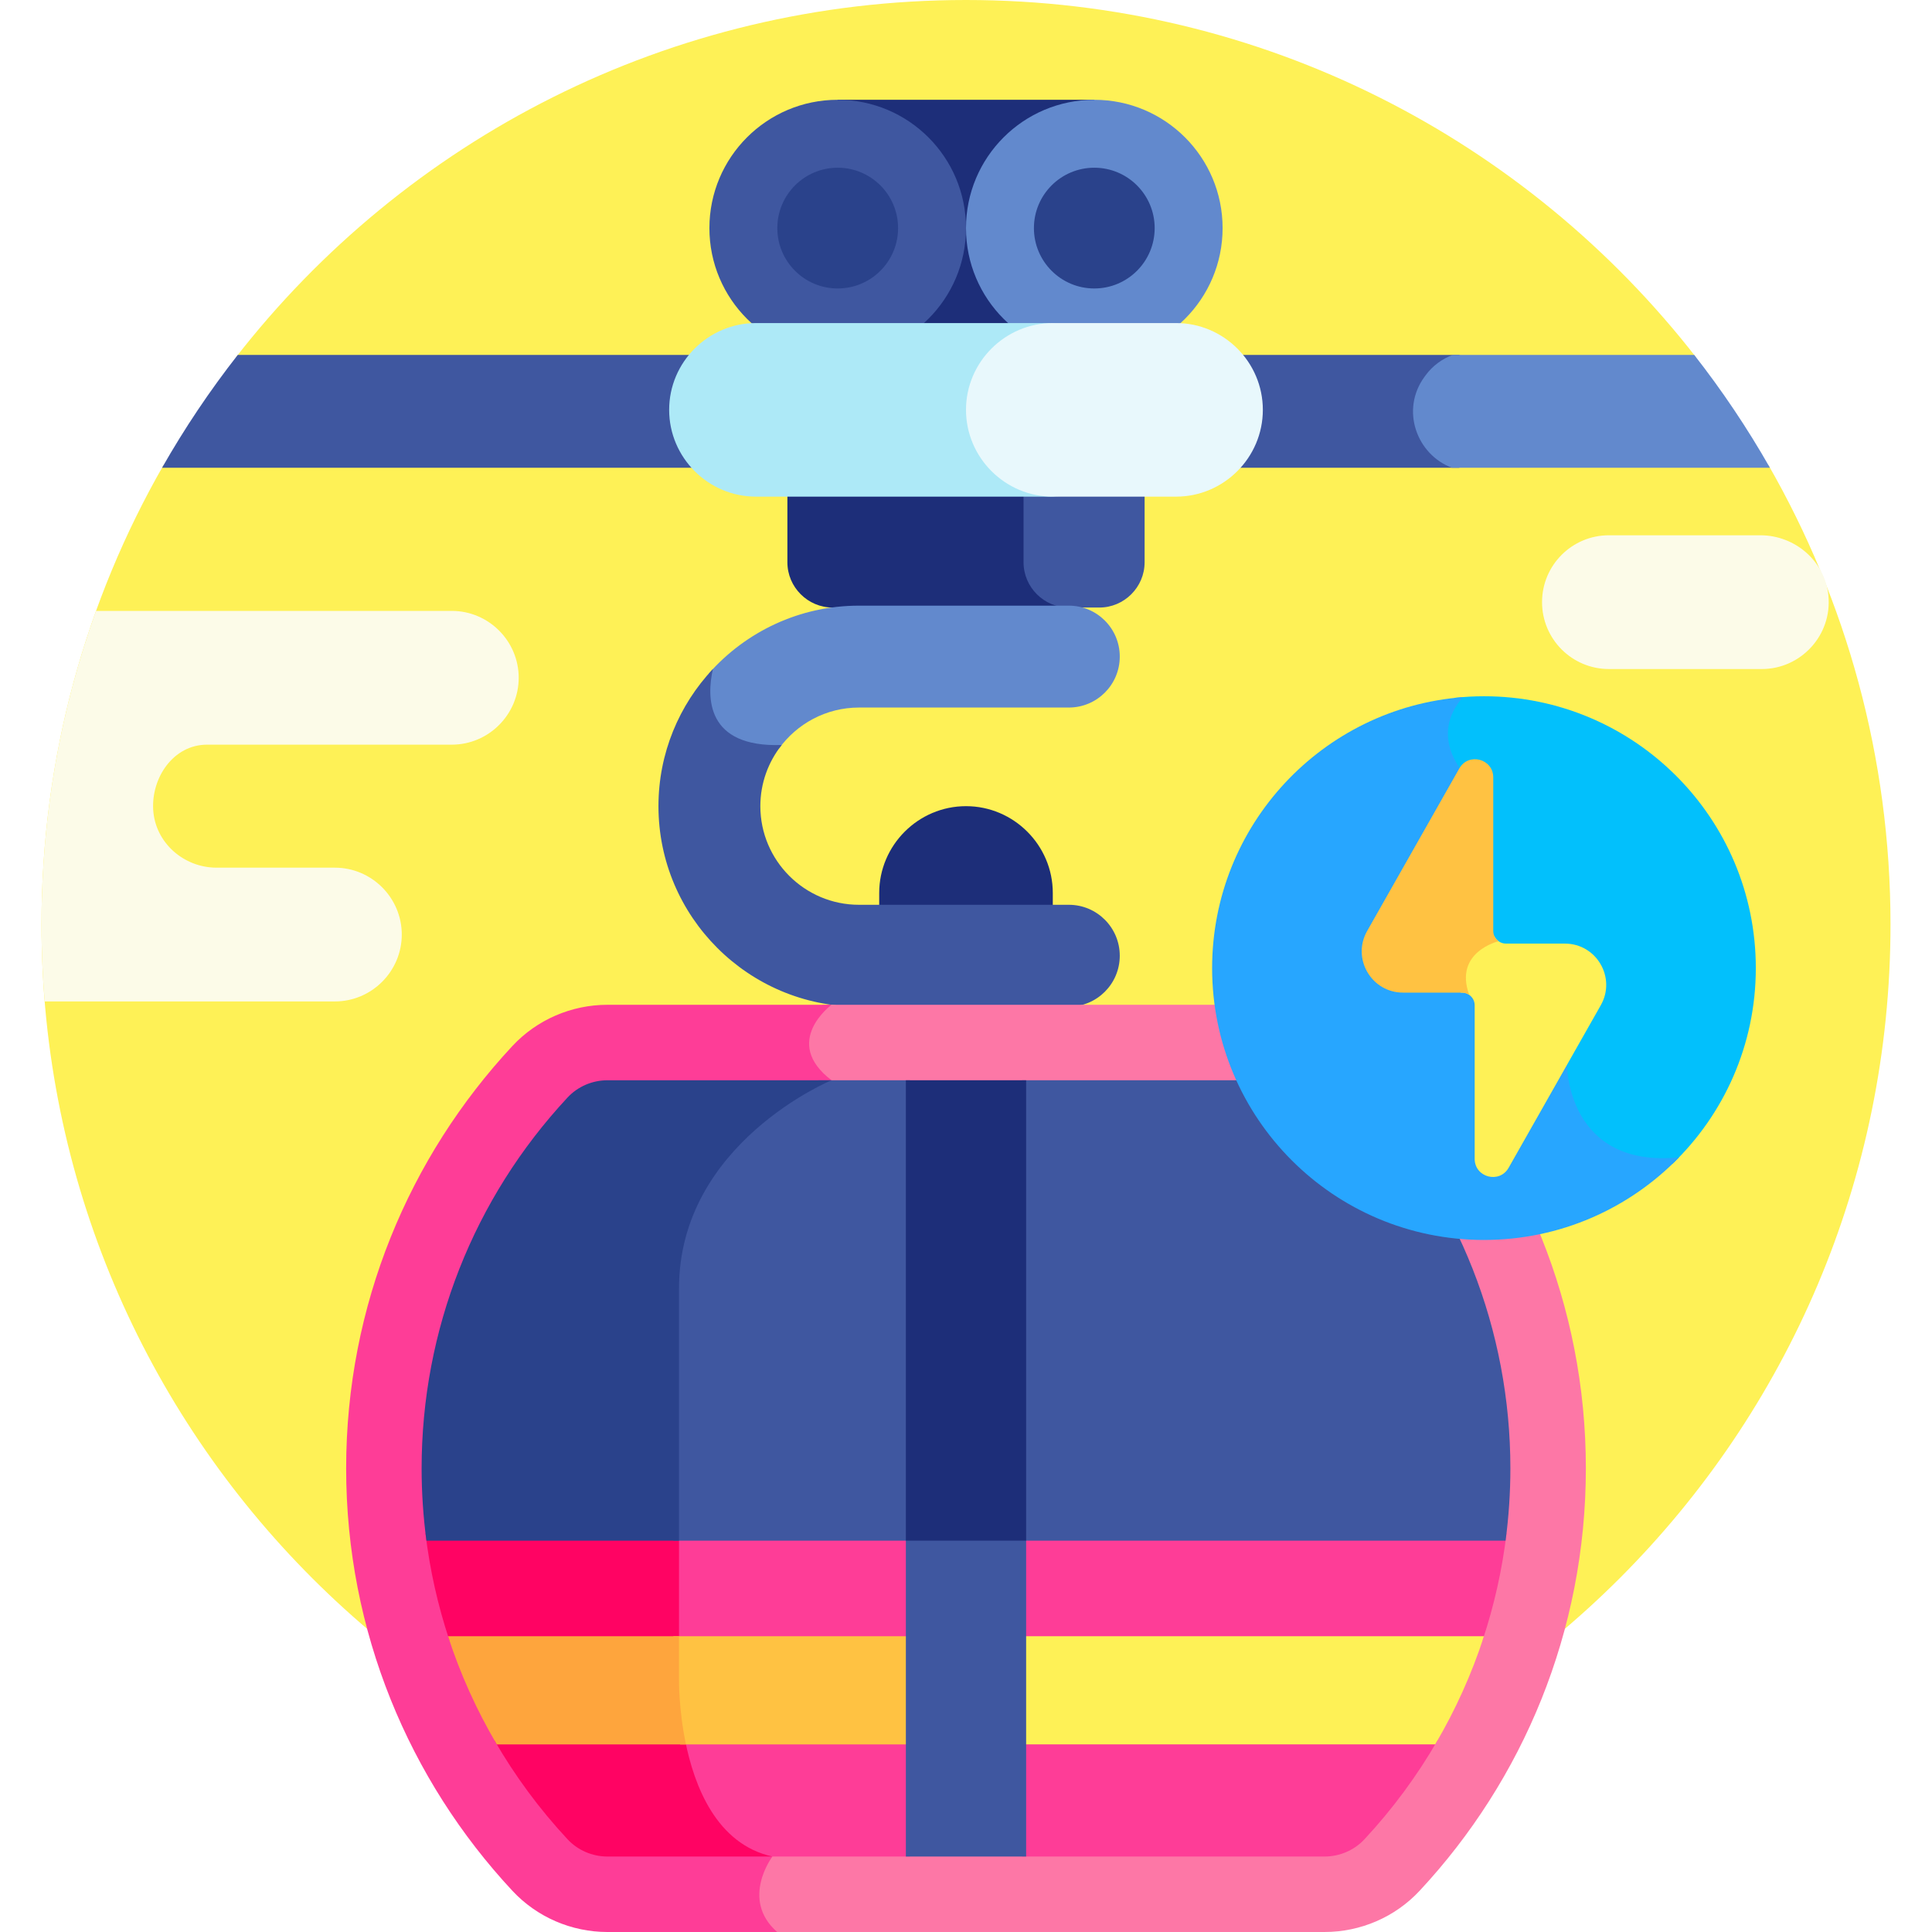 <svg id="Layer_1" enable-background="new 0 0 512 512" height="512" viewBox="0 0 512 512" width="512" xmlns="http://www.w3.org/2000/svg"><g><path d="m449.549 94.787c-44.825-57.672-114.849-94.787-193.549-94.787s-148.724 37.115-193.549 94.787z" fill="#fef156"/><path d="m222 26.447h68v68h-68z" fill="#1d2e79"/><circle cx="222" cy="60.447" fill="#3f57a0" r="34"/><circle cx="222" cy="60.447" fill="#2a428b" r="16"/><circle cx="290" cy="60.447" fill="#6289cd" r="34"/><circle cx="290" cy="60.447" fill="#2a428b" r="16"/><path d="m468.638 123.222h-425.276c-20.59 35.873-32.364 77.451-32.364 121.78 0 135.311 109.691 245.002 245.002 245.002s245.002-109.691 245.002-245.002c0-44.329-11.775-85.907-32.364-121.78z" fill="#fef156"/><g><path d="m279 236.643c0-12.65-10.35-23-23-23s-23 10.35-23 23v5.138h46z" fill="#1d2e79"/></g><path d="m379.51 99.856c.101-.139.203-.277.305-.416 1.835-2.496 4.351-4.342 7.187-5.389h-323.987c-7.391 9.436-14.1 19.431-20.065 29.906h343.833c-9.306-3.461-13.714-15.3-7.273-24.101z" fill="#3f57a0"/><path d="m448.985 94.051h-63.982c-2.836 1.047-5.353 2.893-7.187 5.389-.102.138-.204.277-.305.416-6.441 8.801-2.034 20.639 7.273 24.102h84.265c-5.964-10.475-12.673-20.47-20.064-29.907z" fill="#6289cd"/><path d="m273.25 149.005v-18.985h-64.583v18.985c0 6.6 5.4 12 12 12h64.583c-6.6 0-12-5.4-12-12z" fill="#1d2e79"/><path d="m303.333 149.005v-18.985h-32.083v18.985c0 6.6 5.4 12 12 12h8.083c6.6 0 12-5.4 12-12z" fill="#3f57a0"/><path d="m258 108.614c0-12.65 10.35-23 23-23h-80.667c-12.65 0-23 10.35-23 23 0 12.65 10.35 23 23 23h80.667c-12.65 0-23-10.35-23-23z" fill="#ade9f7"/><path d="m334.667 108.614c0-12.65-10.35-23-23-23h-32.667c-12.65 0-23 10.35-23 23 0 12.65 10.35 23 23 23h32.667c12.65 0 23-10.35 23-23z" fill="#e8f8fc"/><path d="m206.407 198.425c4.748-6.606 12.493-10.92 21.231-10.92h55.612c7.456 0 13.5-6.044 13.5-13.5s-6.044-13.5-13.5-13.5h-55.612c-15.797 0-29.998 6.937-39.74 17.917-1.665 7.619-1.672 20.796 18.509 20.003z" fill="#6289cd"/><path d="m283.25 239.78h-55.612c-14.412 0-26.138-11.726-26.138-26.138 0-6.119 2.119-11.749 5.654-16.207-20.035.677-19.914-12.566-18.231-20.135-8.934 9.511-14.423 22.294-14.423 36.342 0 29.3 23.838 53.138 53.138 53.138h55.612c7.456 0 13.5-6.044 13.5-13.5s-6.044-13.5-13.5-13.5z" fill="#3f57a0"/><path d="m376.215 277.208c-6.511-6.989-15.657-10.928-25.209-10.928h-132.941c-1.92 1.813-5.109 5.524-5.146 10.213-.027 3.356 1.545 6.52 4.68 9.426-8.556 4.238-39.152 21.766-39.152 55.528v103.728c-.007.429-.126 10.638 2.911 21.715 3.843 14.017 11.07 22.967 20.977 26.035-1.515 2.688-3.748 7.974-1.939 13.522.662 2.03 1.804 3.88 3.399 5.553h147.212c9.552 0 18.698-3.939 25.209-10.928 27.328-29.334 44.053-68.677 44.053-111.932s-16.726-82.597-44.054-111.932z" fill="#fd77a6"/><g fill="#fe3d97"><path d="m220.367 266.281h-59.373c-9.552 0-18.698 3.939-25.209 10.928-27.328 29.334-44.052 68.677-44.052 111.932s16.724 82.598 44.052 111.932c6.511 6.989 15.657 10.928 25.209 10.928h44.958c-9.847-8.669-1.252-20-1.252-20-25.384-5.614-24.754-46.803-24.754-46.803s0-65.25 0-103.75 40.421-55.167 40.421-55.167c-13.384-10.168 0-20 0-20z"/><path d="m270.841 461.195v30.805h80.165c4.021 0 7.875-1.662 10.575-4.56 7.514-8.066 13.991-16.88 19.403-26.246h-110.143z"/><path d="m392.904 434.7c3.055-9.189 5.196-18.7 6.35-28.413h-128.413v28.413z"/></g><path d="m270.841 462.281h109.502c5.35-9.074 9.691-18.677 12.923-28.667h-122.425z" fill="#fef156"/><path d="m178.446 406.287h62.712v28.413h-62.712z" fill="#fe3d97"/><path d="m112.747 406.287c1.153 9.713 3.295 19.224 6.35 28.413h60.85c0-7.045 0-17.087 0-28.413z" fill="#ff0363"/><path d="m180.036 461.195c.356 1.84.79 3.753 1.322 5.695 3.516 12.826 9.874 21.393 18.517 25.11h41.284v-30.805z" fill="#fe3d97"/><path d="m150.419 487.44c2.7 2.898 6.555 4.56 10.575 4.56h43.706c-14.768-3.266-20.73-18.573-23.134-30.805h-50.549c5.411 9.365 11.888 18.179 19.402 26.245z" fill="#ff0363"/><path d="m178.446 433.614v11.561c-.006.368-.093 7.954 1.807 17.106h60.905v-28.667z" fill="#ffc242"/><path d="m179.946 433.614h-61.213c3.233 9.99 7.574 19.592 12.923 28.667h50.13c-1.959-9.278-1.841-17.083-1.841-17.083s.001-4.403.001-11.584z" fill="#fea53d"/><path d="m216.882 286.28c-9.411 4.801-38.436 22.278-38.436 55.167v66.84h62.712v-122.007z" fill="#3f57a0"/><path d="m150.418 290.842c-24.946 26.778-38.686 61.689-38.686 98.299 0 6.447.435 12.84 1.273 19.146h66.94c0-21.22 0-47.428 0-66.84 0-38.5 40.421-55.167 40.421-55.167h-59.373c-4.019 0-7.874 1.662-10.575 4.562z" fill="#2a428b"/><path d="m361.581 290.841c-2.7-2.898-6.555-4.561-10.575-4.561h-80.165v122.007h128.153c.838-6.307 1.273-12.699 1.273-19.146.001-36.611-13.739-71.521-38.686-98.3z" fill="#3f57a0"/><path d="m240.065 406.287h31.87v85.713h-31.87z" fill="#3f57a0"/><path d="m240.065 286.28h31.87v122.007h-31.87z" fill="#1d2e79"/><g><path d="m382.272 192.413c-.774 5.454 1.586 11.057 7.018 16.66v48.117l24.4 25.685c.14 2.827 1.259 13.968 10.19 20.663 4.995 3.744 11.48 5.367 19.353 4.893 13.602-13.105 22.077-31.494 22.077-51.873 0-39.788-32.255-72.043-72.043-72.043-2.628 0-5.22.15-7.775.424-1.521 2.03-2.802 4.531-3.22 7.474z" fill="#02c0fc"/><path d="m393.267 328.602c20.286 0 38.601-8.397 51.694-21.889-29.66 2.944-29.708-24.49-29.708-24.49l-24.381-25.664v-48.133c-10.684-10.684-7.348-18.91-3.181-23.674-37.18 2.849-66.467 33.897-66.467 71.807 0 39.788 32.254 72.043 72.043 72.043z" fill="#27a6ff"/><path d="m414.714 250.064h-15.627c-1.379 0-2.562-.833-3.079-2.021l-.037.087c-1.732.566-5.806 2.253-7.863 6.067-1.353 2.508-1.578 5.413-.674 8.65l-.411.207h.422c1.856 0 3.36 1.504 3.36 3.36v40.679c0 4.944 6.561 6.675 9 2.374l24.421-43.073c4.135-7.291-1.131-16.33-9.512-16.33z" fill="#fef156"/><path d="m397.139 249.432c-.852-.61-1.411-1.601-1.411-2.729v-40.678c0-4.944-6.561-6.675-9-2.374l-24.422 43.073c-4.133 7.29 1.133 16.329 9.513 16.329h15.627c.709 0 1.365.222 1.907.597l.002-.001c-4.153-11.396 7.782-14.214 7.782-14.214z" fill="#ffc242"/></g><path d="m119.734 161.894h-94.277c-9.357 25.95-14.459 53.933-14.459 83.108 0 6.868.297 13.665.851 20.389h76.901c9.748 0 17.725-7.976 17.725-17.725s-7.976-17.725-17.725-17.725h-31.346c-8.713 0-16.262-6.613-16.803-15.309-.523-8.473 5.292-17.29 14.28-17.29h64.854c9.748 0 17.724-7.976 17.724-17.724 0-9.748-7.977-17.724-17.725-17.724z" fill="#fcfbe8"/><path d="m466.496 141.852h-40.112c-9.789 0-17.725 7.935-17.725 17.724 0 9.789 7.936 17.725 17.725 17.725h40.521c10.324 0 18.66-8.945 17.64-19.468-.887-9.147-8.859-15.981-18.049-15.981z" fill="#fcfbe8"/></g></svg>